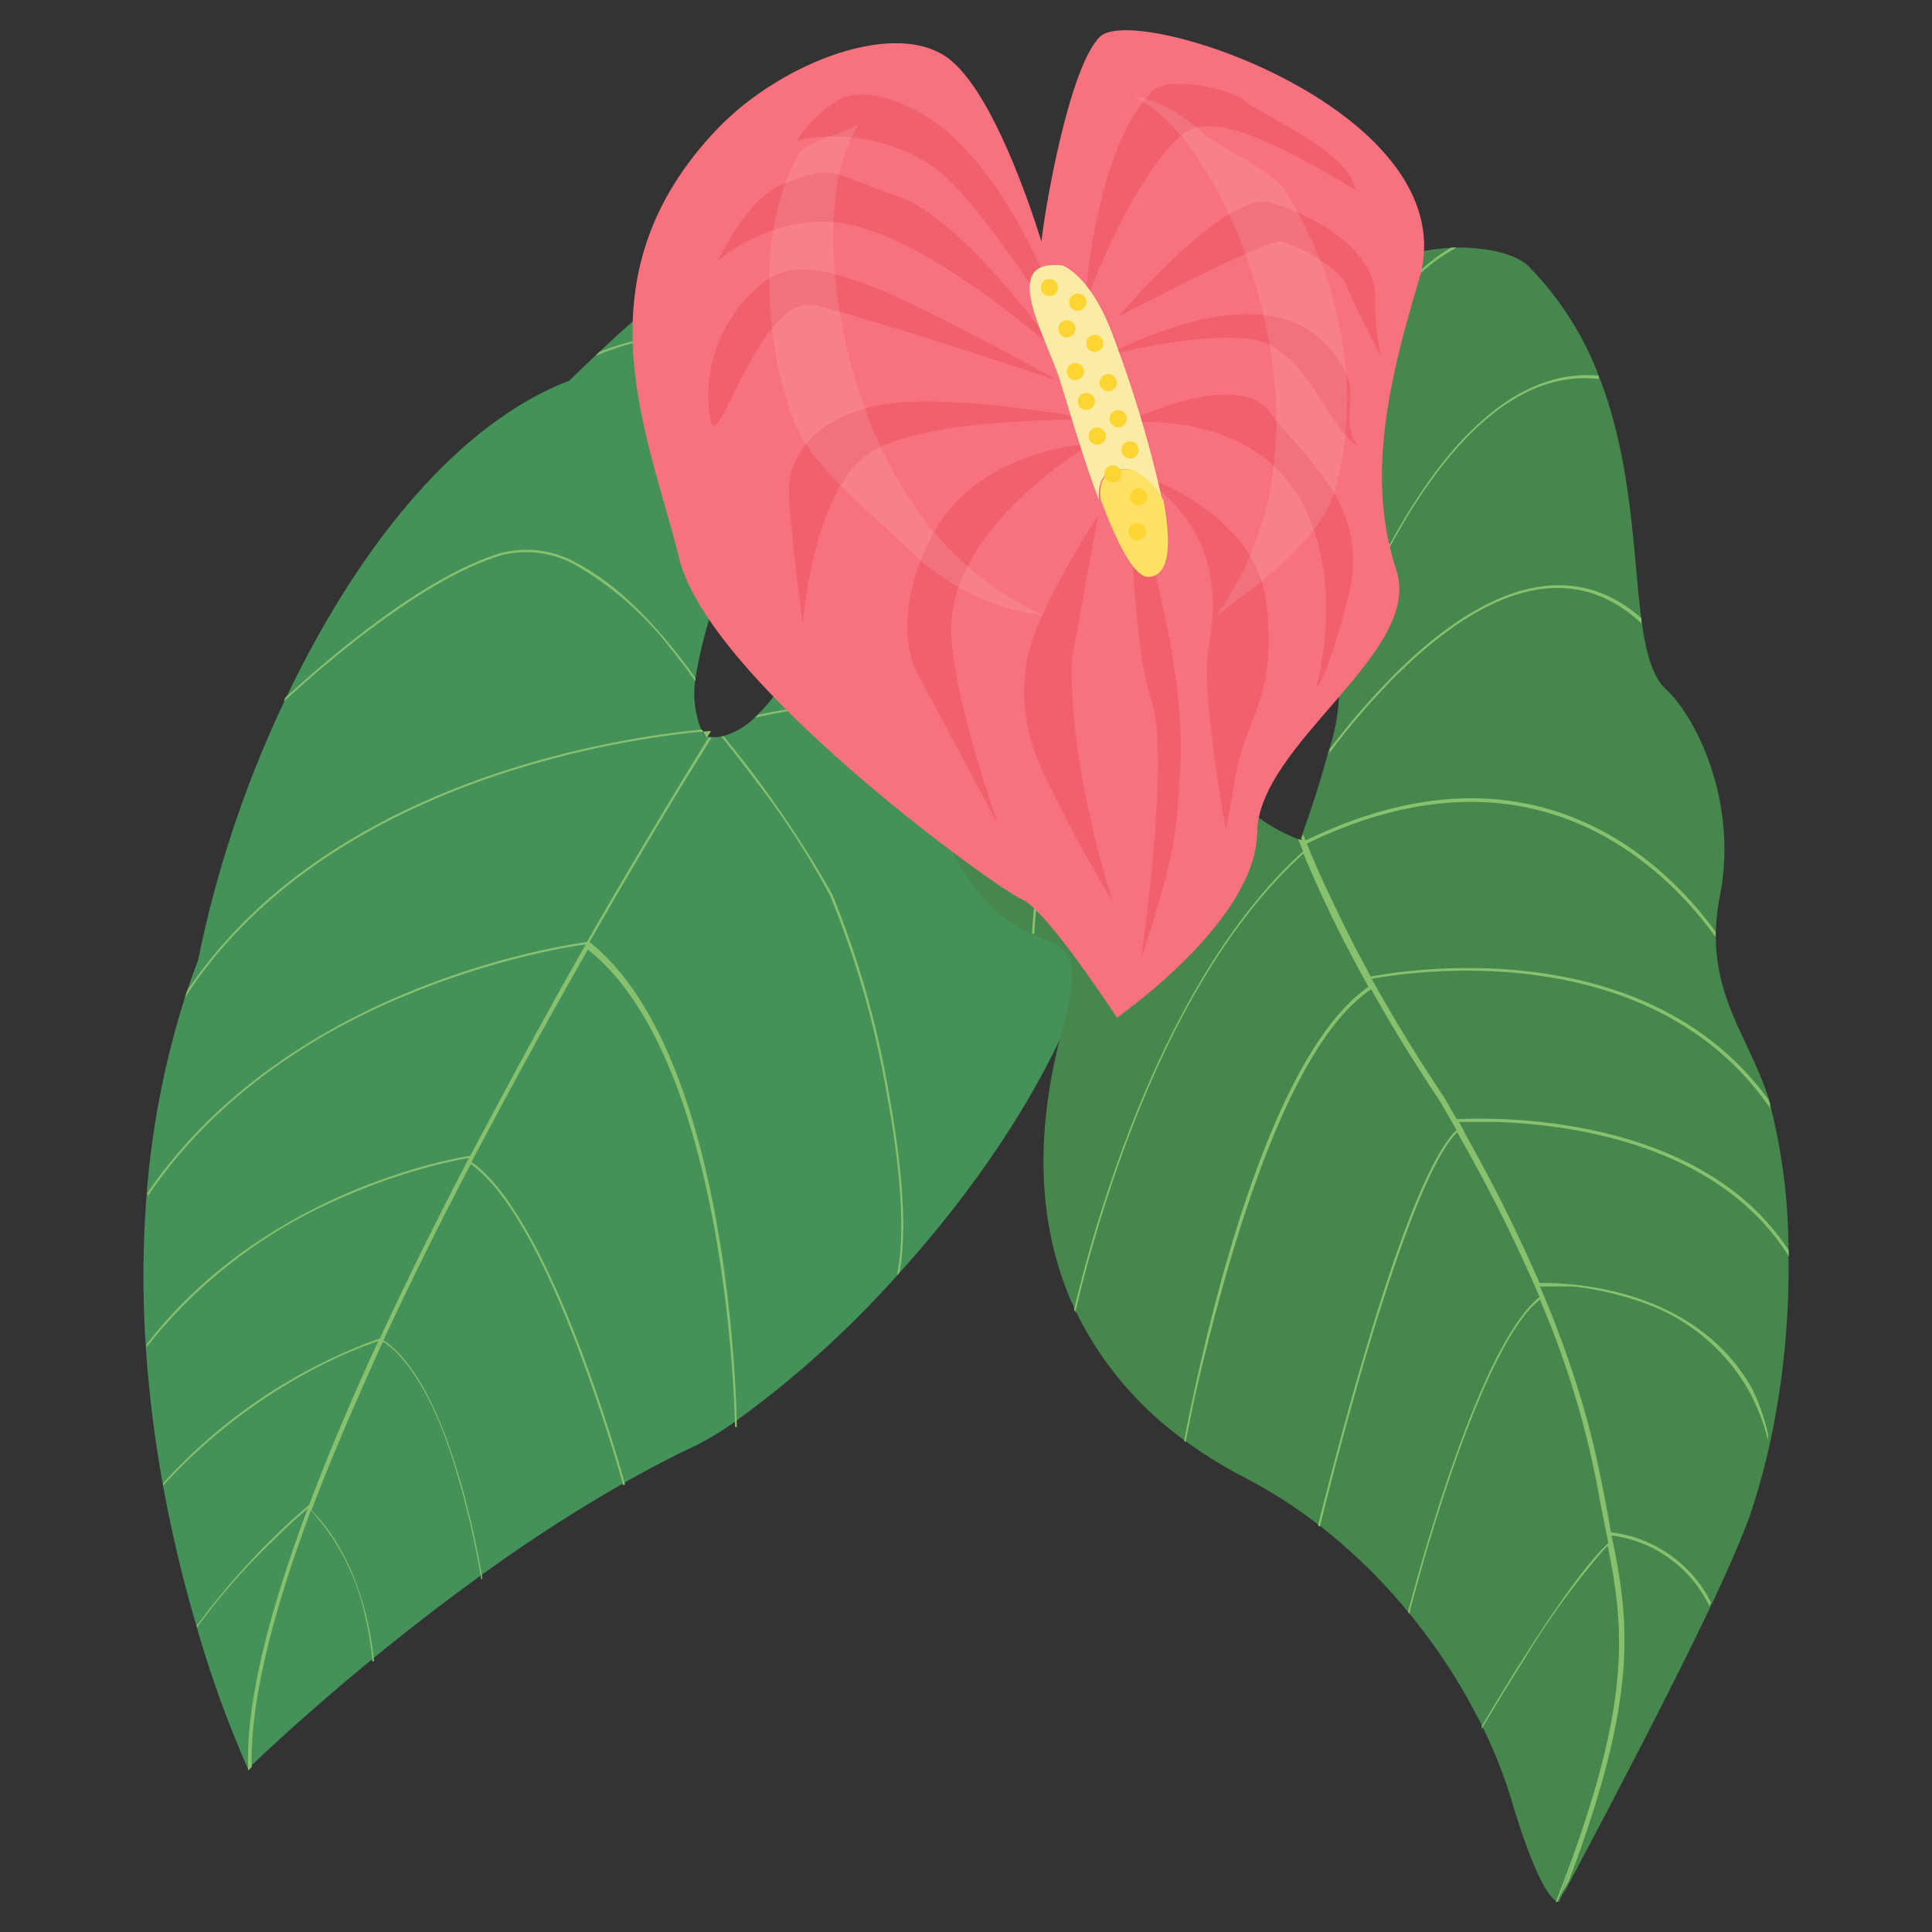 <svg xmlns="http://www.w3.org/2000/svg" viewBox="0 0 128 128"><rect x="0" y="0" width="128" height="128" fill="#333333" stroke="none"/><title>Anthurium-Flower</title><g id="Anthurium-Flower"><g id="Anthurium-Flower-2" data-name="Anthurium-Flower"><path d="M73.13,48.09c-.43-3.66-.85-7-1.29-10.11-3.14-22.16-6.72-28.27-13.75-7.85a81.58,81.58,0,0,1-3,8.83c-1.34,3.28-3.05,6.65-5,8.49a4.79,4.79,0,0,1-2.29,1.35,2.75,2.75,0,0,1-.94,0l-.06.09a4.24,4.24,0,0,1-.33-.53A6.32,6.32,0,0,1,46.07,45a28,28,0,0,1,2.49-7.94C50.78,32,54.06,26,56.64,20c6.9-14.65-6.06-6.91-17.08,3.45q-.93.88-1.84,1.77c-7.8,3-14.34,11.67-18.83,21.14a74.7,74.7,0,0,0-5.76,17.23q-.44,1.16-.82,2.32A57.61,57.61,0,0,0,9.72,79.07a69.53,69.53,0,0,0-.07,10,81.35,81.35,0,0,0,1.12,9.18A90.42,90.42,0,0,0,13,107.67a72.72,72.72,0,0,0,3.43,9.52s3.27-3.2,8.3-7.32c2.14-1.75,4.6-3.67,7.25-5.58a105,105,0,0,1,9.46-6.1h0c1.3-.73,2.61-1.43,3.92-2.07a18.79,18.79,0,0,0,3.43-2,67,67,0,0,0,10.73-9.71c5.23-5.78,10.34-13.13,12.83-20.85A27.09,27.09,0,0,0,73.13,48.09Z" fill="#449159"/><path d="M46.57,48.47a4,4,0,0,0,.25.43l.29-.47Z" fill="#87c16d"/><path d="M45.32,22.84a2.16,2.16,0,0,1,.8.71c2.16,3.21,2.62,7.49,2.54,11,0,1-.09,1.92-.18,2.74l.08-.18.08-.17c.35-3.73.3-9.44-2.41-13.47a2.27,2.27,0,0,0-.83-.75c-1.38-.72-3.58-.23-5.69.6l-.13.13-.13.13C41.61,22.67,43.93,22.09,45.32,22.84Z" fill="#87c16d"/><path d="M33.25,36.78a6.69,6.69,0,0,1,5.06.76A21.71,21.71,0,0,1,44.46,43c.64.79,1.19,1.54,1.61,2.14v-.22c-1.48-2.1-4.39-5.77-7.71-7.53a6.78,6.78,0,0,0-5.14-.76c-5.05,1.49-11.4,6.92-14.28,9.56l-.05.05-.08.23h0l.17-.16C21.86,43.69,28.23,38.25,33.25,36.78Z" fill="#87c16d"/><path d="M46.5,48.34c-4.71.43-24.59,3.07-34.12,17.34l-.07.21-.06.2c5.2-8,13.7-12.44,21.06-14.85a63.29,63.29,0,0,1,10-2.37c1.29-.2,2.34-.32,3.07-.38l.2,0,0-.07Z" fill="#87c16d"/><path d="M68.38,34.16a8.35,8.35,0,0,1,3.49,4.05l0-.23,0-.22A8.18,8.18,0,0,0,68.45,34c-4.58-2.41-10.48,2.18-13.3,4.8L55.1,39l-.06.14C57.78,36.52,63.79,31.73,68.38,34.16Z" fill="#87c16d"/><path d="M63.77,47.12a3.82,3.82,0,0,0-.8-.32c-4-1.11-10.41.06-12.74.56l-.09.09-.1.09.72-.15c2.65-.54,8.42-1.48,12.16-.45a3.79,3.79,0,0,1,.78.31c2.5,1.32,4.69,5.51,6.24,9.38.78,1.93,1.39,3.78,1.82,5.15.27.86.46,1.52.56,1.9l0-.11,0-.12C71.67,60.91,68.27,49.51,63.77,47.12Z" fill="#87c16d"/><path d="M55.14,59.25a72.59,72.59,0,0,0-7.2-10.47l-.08,0h-.08c.52.65,1.49,1.87,2.59,3.34A53.65,53.65,0,0,1,55,59.35a61.45,61.45,0,0,1,3.74,13.06c.86,4.59,1.3,9.25.68,12.09l.08-.08.08-.09c.58-2.91.13-7.47-.71-12A61.55,61.55,0,0,0,55.14,59.25Z" fill="#87c16d"/><path d="M39.06,62.41c1.26-2.2,2.45-4.24,3.53-6.06,1.63-2.76,3-5,4-6.58l.56-.91-.2,0-.07.11,0,0c-1.51,2.44-4.48,7.3-8,13.44-1.84.25-19.77,3-29.1,16.61v.12s0,.08,0,.12c4.61-6.84,11.42-11,17.31-13.39a53.56,53.56,0,0,1,8.43-2.68c1.65-.38,2.82-.56,3.29-.62-2.4,4.19-5,9-7.65,14-.91.14-13.52,2.24-21.45,12.5v.18a33,33,0,0,1,12.89-9.88,39.47,39.47,0,0,1,6.09-2.13c1.23-.32,2.08-.47,2.38-.52l-.37.71c-1.91,3.69-3.79,7.48-5.53,11.24a35.54,35.54,0,0,0-14.36,9.6v.15a36.77,36.77,0,0,1,7.77-6.45,34.34,34.34,0,0,1,4.91-2.53c.7-.29,1.25-.48,1.58-.6-1.71,3.7-3.27,7.37-4.59,10.86l0,0a48.64,48.64,0,0,0-7.44,8l0,.07,0,.07a42.67,42.67,0,0,1,3.89-4.62c1-1,1.88-1.87,2.52-2.45.46-.41.79-.7.94-.83-2.54,6.78-4.13,12.9-3.95,17.36l.24-.23c-.13-4.35,1.43-10.35,3.92-17a15.08,15.08,0,0,1,3.57,6.92,21.43,21.43,0,0,1,.49,2.84l0,.23.06,0,.06,0c-.19-2-1-6.81-4.14-10,1.34-3.57,3-7.34,4.71-11.14l.08,0c2.32,1.58,4,5.61,5,9.25.53,1.82.91,3.55,1.16,4.82.14.72.24,1.29.3,1.65l.07-.05,0,0c-.39-2.33-2.33-12.94-6.53-15.78H25.4c1.71-3.69,3.56-7.42,5.43-11l.36-.68c2.64,1.84,5.16,7.09,7,11.92.94,2.45,1.72,4.79,2.26,6.52s.84,2.84.84,2.84l.12-.07s-4.77-17.6-10.17-21.35c2.63-5,5.3-9.86,7.71-14.08,4.76,3.79,7.2,11.78,8.45,18.85a90.57,90.57,0,0,1,1.13,9.32c.11,1.6.15,2.82.17,3.46l.06,0,.06,0C48.75,90.37,47.81,69.38,39.06,62.41Z" fill="#87c16d"/><path d="M117.29,73.24l0-.12c-1.21-4-3.68-6.69-3.61-11.26a13.88,13.88,0,0,1,.27-2.51c1.23-6.25-1.61-11.88-3.58-13.69-.9-.83-1.32-2.44-1.61-4.52-.57-4.21-.57-10.38-2.79-16.12a21.1,21.1,0,0,0-4.71-7.39c-.75-.75-2.65-1.28-4.88-1.22-4.77.14-11.09,3-11.09,12.19a44.88,44.88,0,0,0,1.46,8.8c.66,2.76,1.37,5.37,1.75,7,.1.41.17.75.22,1A12.85,12.85,0,0,1,88,49.82c-.61,2.33-1.47,4.77-1.82,5.73l.05.13a11.12,11.12,0,0,1-4.2-2.7,7.69,7.69,0,0,1-2.16-5.14c0-.89-.09-1.79-.18-2.7C79.22,40,77.64,35,74.91,33.83c-5.1-2.09-10.48.61-13.09,5.57a14.76,14.76,0,0,0-1,11.08c.22.76.44,1.46.67,2.12,2.34,6.76,5,8.44,6.93,9.3,2.2,1,3.4.91,2,6.16C68.3,75.8,68.95,82,71.29,86.91a22.89,22.89,0,0,0,7.35,8.63,29.55,29.55,0,0,0,3.78,2.33,32.59,32.59,0,0,1,5,3.2,37.19,37.19,0,0,1,5.94,5.81,39,39,0,0,1,4.88,7.57,31.63,31.63,0,0,1,1.89,4.78c2.15,7.21,3.17,6.76,3.17,6.76s.54-1.29,1.24-3.26c-.32.94-.66,1.9-1.05,2.92,1.06-2,6.51-12.2,9.92-19.38,1.13-2.38,2-4.43,2.48-5.73a46,46,0,0,0,1.43-5.18A55.28,55.28,0,0,0,118.49,83,39.15,39.15,0,0,0,117.29,73.24Zm-21.76-.46c-.72-1-1.47-2.2-2.23-3.5C94,70.41,94.71,71.56,95.52,72.78Z" fill="#46874e"/><path d="M87.26,101.93h0ZM64.77,48.08C67.93,44.87,73,42.91,80.31,50l-.07-.22-.05-.21C73,42.75,67.9,44.68,64.69,47.95a18.68,18.68,0,0,0-3.19,4.56l0,.1,0,.09.21-.41A18.15,18.15,0,0,1,64.77,48.08Zm6.6,4.71c-2.26,2.32-2.86,6.3-3,9.08l.08,0,.08,0c.12-2.76.7-6.79,2.9-9,2-2,5.31-2.67,10.89.3L82.08,53l-.2-.22C76.62,50.11,73.38,50.76,71.37,52.8Zm8.27-7.63.12.22c0-.08,0-.17,0-.25s0-.17,0-.25c-4.12-7.25-8.54-8.75-12.15-8.22a12.52,12.52,0,0,0-5.65,2.57l-.1.18-.08.17C64.9,37,72.68,32.78,79.65,45.17ZM92.08,45a47.21,47.21,0,0,0-4,4.66l0,.19L88,50l.29-.39a46.57,46.57,0,0,1,3.87-4.51c4.5-4.57,11-9,16.59-3.8l0-.17,0-.17C103.12,36,96.56,40.4,92.08,45ZM93.7,18.51a11.23,11.23,0,0,1,2.82-2.11h-.37a11.59,11.59,0,0,0-2.53,2c-4.77,4.88-6.42,13.86-7,18.79l.05.23.05.23C87.26,32.85,88.86,23.44,93.7,18.51Zm3.56,10.23c-4.43,4.52-7.48,11.79-8.84,15.49l0,.13,0,.13c1.3-3.6,4.39-11.07,8.86-15.61,2.47-2.51,5.36-4.14,8.63-3.77l0-.11,0-.11C102.63,24.59,99.73,26.24,97.26,28.75ZM86.5,55.69l-.17-.42-.1.28.05.13L86,55.58l.33.83q-.6.54-1.17,1.12c-8.3,8.46-12.46,22.79-14,29.22l.07.16,0,.06.11-.45c.3-1.26.7-2.81,1.21-4.54,2.1-7.17,6-17.52,12.53-24.2l.12-.12c.37-.38.76-.75,1.15-1.11a84.5,84.5,0,0,0,4.32,8.83,9.77,9.77,0,0,0-1.4,1.19c-5.9,6-9.52,22.15-10.82,28.89l.1.07,0,0,.2-1c.14-.68.29-1.42.46-2.22C81,84.66,84.4,71.83,89.43,66.72l.08-.07a9.33,9.33,0,0,1,1.33-1.11l.05.09c1.24,2.21,2.73,4.67,4.5,7.31.36.62.73,1.27,1.11,1.93l-.1.1c-1.94,2-4.23,8.7-6.08,15-1.4,4.75-2.52,9.21-3,11.09l.07.06.06,0c.16-.64.4-1.62.72-2.85.22-.86.48-1.84.76-2.89.82-3,1.86-6.72,3-10.14,1.51-4.61,3.18-8.75,4.54-10.14l.1-.1,0,.06.09.17A104.7,104.7,0,0,1,102,85.93a5.66,5.66,0,0,0-.46.42c-2.19,2.24-4.31,7.62-5.9,12.45-1.1,3.34-1.94,6.42-2.36,8l.07.09,0,.06c.12-.46.28-1.06.48-1.77.14-.53.31-1.11.49-1.75,1.55-5.38,4.41-14.05,7.25-16.93l.12-.11.33-.29a59.51,59.51,0,0,1,4,13.43c.18.94.36,1.83.54,2.7l-.32.31c-2.6,2.65-7,10-8.08,11.85l0,.08,0,.08c.43-.73,1.53-2.58,2.85-4.65a52.28,52.28,0,0,1,5.23-7.21l.28-.28c1.11,5.63,1.67,10.58-3.45,23.6a.17.17,0,0,0,.11,0s.66-1.57,1.47-3.93c-.38,1.13-.81,2.32-1.28,3.59l.57-1.06c4.68-12.36,4-17.25,2.83-22.88l.4.06a8.38,8.38,0,0,1,5.8,4.08c.1.17.19.35.28.54l.05-.11.06-.12c-.08-.16-.16-.31-.24-.46a8.55,8.55,0,0,0-6.39-4.2l-.05-.26q-.3-1.8-.69-3.63c-.32-1.61-.72-3.2-1.19-4.78a69.59,69.59,0,0,0-2.54-7.07l-.23-.55h.16c.27,0,.71,0,1.28,0l.58,0h.16a20.43,20.43,0,0,1,4.26.94l.24.08,0,0a13,13,0,0,1,7.11,5.81,13.67,13.67,0,0,1,1.32,3.38l0-.2,0-.21A13.61,13.61,0,0,0,116.08,92c-3.89-6.91-12.53-7-13.89-7H102a106.94,106.94,0,0,0-4.95-9.92L97,74.94l-.34-.61c.44,0,1.24,0,2.3,0,4.8.13,14.82,1.35,19.55,8.9,0-.06,0-.13,0-.19s0-.13,0-.2c-6.05-9.26-20-8.79-22-8.69l-.87-1.51c-1.77-2.64-3.25-5.09-4.49-7.3l-.27-.49c.5-.09,1.49-.26,2.84-.38,5.61-.52,17.23-.29,23.59,9l-.05-.19,0-.12-.1-.31c-8.2-11.24-24.26-8.55-26.34-8.15-.41-.75-.79-1.46-1.15-2.15-.78-1.55-1.47-3-2-4.13-.29-.64-.55-1.23-.77-1.76l-.32-.77c15.22-7.39,24,1.92,27.08,6.19,0-.06,0-.12,0-.18s0-.11,0-.17C110.46,57.32,101.62,48.32,86.5,55.69Z" fill="#87c16d"/><path d="M72.88,2.43C70.8,4.45,69.18,14.12,69,16c-.84-2.68-3.23-9.7-6-12-3.44-2.86-11.12.06-15.39,4.45C38,18.42,43,28.84,45,37S66.08,58.92,67.7,59.58,74,67.42,74,67.42l.36-.24,0-.09,0,.07c1.7-1.25,8.87-6.81,8.93-12,.07-5.88,11-11.94,9.23-17.36s-1-11.08,1.47-19.17C97.44,7.5,75.25.11,72.88,2.43Z" fill="#f7727e"/><path d="M74.55,28s7.39-3.66,9.56-.71,6.79,6.2,5.23,12.2-2.12,6-2.12,6,2.45-8.58-2.22-14C81.25,27.24,74.55,28,74.55,28Z" fill="#f0606d"/><path d="M75.34,31.4s7.84,2.36,8.57,8.58-1.33,7.41-2,11.22L81.22,55s-1.67-9.14-1.16-12S81.07,35,75.34,31.4Z" fill="#f0606d"/><path d="M74.87,32.34S78.59,43,78.21,50.63c-.26,5.23-.55,6.48-2.63,13,0,0,2-13.48.7-17.25S74.87,32.34,74.87,32.34Z" fill="#f0606d"/><path d="M72.3,29.39s-6.79.29-10,5.19c-1.68,2.55-3.12,7.06-1.45,10.16s5.28,9.9,5.28,9.9-3-8.44-3.1-12.71C62.78,34.91,72.3,29.39,72.3,29.39Z" fill="#f0606d"/><path d="M72.52,27.81S63.8,26.12,59,26.73s-6.79,3.41-6.73,5.84.91,8.73.91,8.73.7-8.76,4.36-11.25S72.52,27.81,72.52,27.81Z" fill="#f0606d"/><path d="M70.14,25.23s-8.55-4.73-12-6.1-5.95-1.94-7.89-.14A9.49,9.49,0,0,0,47,27.33c.25,4.14,3.16-8,7-7.1S70.14,25.23,70.14,25.23Z" fill="#f0606d"/><path d="M70.1,23.36S63.9,14.51,59.47,13s-4.19-2.23-7.76-.73c-2.3,1-4.13,5-4.13,5s4.29-3.84,9.66-2.14C62.86,16.83,70.1,23.36,70.1,23.36Z" fill="#f0606d"/><path d="M70.83,22.75S68.35,13.83,63,8.94c-2.43-2.21-5.84-3.3-7.5-2.3a9.19,9.19,0,0,0-2.7,2.67,11.77,11.77,0,0,1,8.86,1.62C64.69,12.81,70.83,22.75,70.83,22.75Z" fill="#f0606d"/><path d="M72.74,34.17S68.52,40.58,68,43.92c-.65,4.42,1,7,2.34,9.73s3.37,6.06,3.37,6.06a68.5,68.5,0,0,1-2-8.13A40.09,40.09,0,0,1,71,43.81Z" fill="#f0606d"/><path d="M73.38,23.53S83.2,18,87.74,22.71c3.21,3.36.69,4.35,2.2,6.88-2.35-1.9-2.63-4.71-5.55-6.61C81.86,21.35,73.38,23.53,73.38,23.53Z" fill="#f0606d"/><path d="M74.08,21s7.16-8.51,10.17-7.57S91,16.54,91.11,19.6a15.94,15.94,0,0,0,.39,4S89.75,20.33,89.26,19s-3.42-2.79-4.37-3S74.08,21,74.08,21Z" fill="#f0606d"/><path d="M71.83,20.59S72.4,9.9,76.4,6c1-1,5.17-.14,6.12.72S89.41,10,89.8,12.58C87.14,11,81.73,7.68,79.14,8.48S72.63,17.5,71.83,20.59Z" fill="#f0606d"/><path d="M75,31.13a4.94,4.94,0,0,1,2,2,78.59,78.59,0,0,0-3.23-10.8c-1.47-4.1-3.38-4.74-3.38-4.74-4.32-.49-1,4.82-.11,7.79.48,1.51,1.43,4.86,2.53,7.75C72.71,31.81,73.14,30.91,75,31.13Z" fill="#fceba4"/><path d="M76.15,38.22c1.4-.14,1.44-2.32.93-5.08a4.94,4.94,0,0,0-2-2c-1.89-.22-2.33.68-2.14,2C74,35.93,75.14,38.32,76.15,38.22Z" fill="#ffe163"/><ellipse cx="69.53" cy="19.05" rx="0.57" ry="0.57" fill="#fcd532"/><ellipse cx="71.4" cy="20.02" rx="0.57" ry="0.57" fill="#fcd532"/><ellipse cx="70.68" cy="21.78" rx="0.57" ry="0.57" fill="#fcd532"/><ellipse cx="72.53" cy="22.75" rx="0.57" ry="0.57" fill="#fcd532"/><ellipse cx="71.25" cy="24.62" rx="0.57" ry="0.57" fill="#fcd532"/><ellipse cx="73.42" cy="25.35" rx="0.57" ry="0.57" fill="#fcd532"/><ellipse cx="71.97" cy="26.6" rx="0.57" ry="0.57" fill="#fcd532"/><ellipse cx="74.08" cy="27.74" rx="0.57" ry="0.57" fill="#fcd532"/><ellipse cx="72.69" cy="28.89" rx="0.57" ry="0.57" fill="#fcd532"/><ellipse cx="74.87" cy="29.81" rx="0.57" ry="0.57" fill="#fcd532"/><ellipse cx="75.44" cy="32.92" rx="0.57" ry="0.57" fill="#fcd532"/><ellipse cx="75.34" cy="35.23" rx="0.57" ry="0.57" fill="#fcd532"/><ellipse cx="73.73" cy="31.4" rx="0.57" ry="0.57" fill="#fcd532"/><path d="M56.91,8.21a10.61,10.61,0,0,0-1.51,4.54,24.1,24.1,0,0,0-.13,4.75,33.65,33.65,0,0,0,.65,4.71,31.16,31.16,0,0,0,1.28,4.55A27.58,27.58,0,0,0,61.66,35a21,21,0,0,0,7.52,5.78,15.36,15.36,0,0,1-9-4.42c-2.48-2.41-6.54-5.48-7.68-8.71A26.84,26.84,0,0,1,51,17.52a19,19,0,0,1,.9-5.06A12.51,12.51,0,0,1,53,10.12C53.43,9.39,56.25,8.72,56.91,8.21Z" fill="#f7bcc1" opacity="0.2"/><path d="M75.14,6.4A10.47,10.47,0,0,1,78.7,9.58a23.91,23.91,0,0,1,2.46,4.05A33.53,33.53,0,0,1,82.92,18a31.17,31.17,0,0,1,1.14,4.59A27.77,27.77,0,0,1,84.24,32a21.27,21.27,0,0,1-3.66,8.79c2.69-2,6.93-5,7.87-8.34a22.79,22.79,0,0,0,.39-10.27,26.76,26.76,0,0,0-3.69-9.53c-.91-1.45-4.28-2.78-5.55-3.93a12.33,12.33,0,0,0-2.07-1.5A7.07,7.07,0,0,0,75.14,6.4Z" fill="#f7bcc1" opacity="0.2"/></g></g></svg>